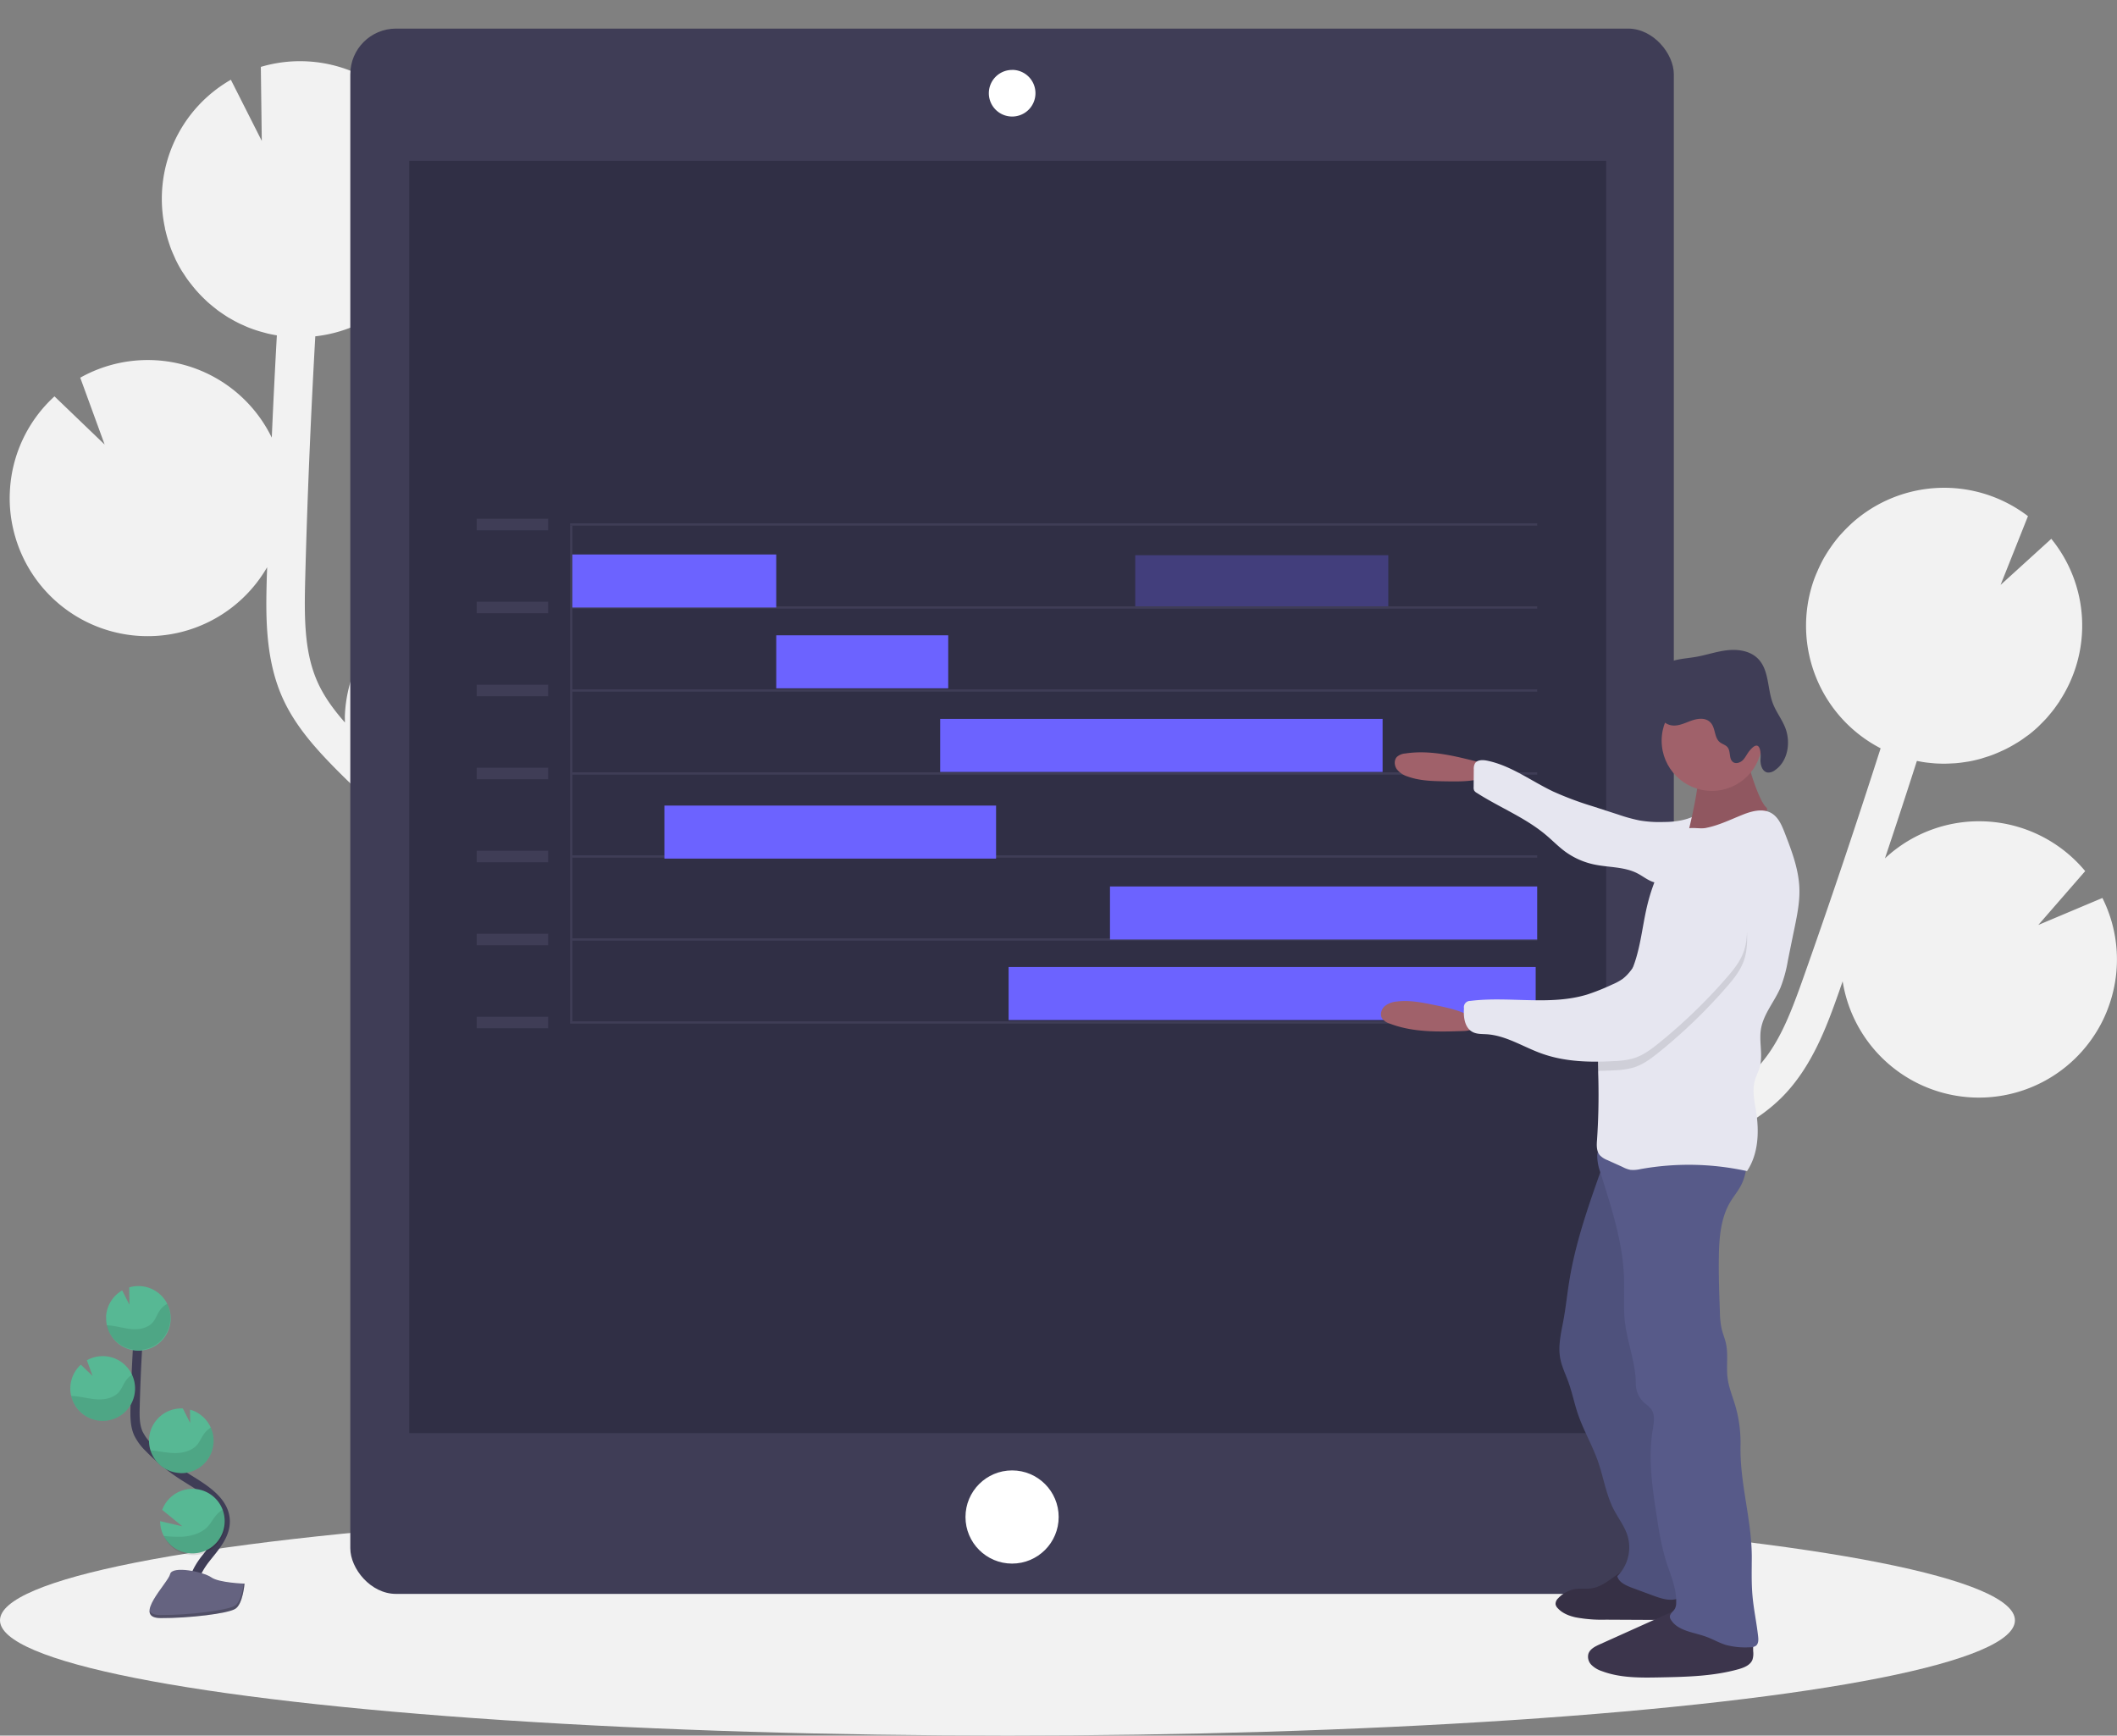 <?xml version="1.0" encoding="UTF-8" standalone="no"?>
<svg
   xmlns:dc="http://purl.org/dc/elements/1.1/"
   xmlns:cc="http://creativecommons.org/ns#"
   xmlns:rdf="http://www.w3.org/1999/02/22-rdf-syntax-ns#"
   xmlns:svg="http://www.w3.org/2000/svg"
   xmlns="http://www.w3.org/2000/svg"
   xmlns:sodipodi="http://sodipodi.sourceforge.net/DTD/sodipodi-0.dtd"
   xmlns:inkscape="http://www.inkscape.org/namespaces/inkscape"
   id="f0bd1b09-cbf8-44f4-b18b-431a4c4b7274"
   data-name="Layer 1"
   width="918.27"
   height="752.81"
   viewBox="0 0 918.27 752.81"
   version="1.1"
   sodipodi:docname="undraw_projections_7g6a.svg"
   inkscape:version="0.92.4 (5da689c313, 2019-01-14)">
  <rect x="0" y="0" width="918.27" height="752.81" fill="#808080" stroke="none"/>
  <defs
     id="defs123" />
  <sodipodi:namedview
     pagecolor="#ffffff"
     bordercolor="#666666"
     borderopacity="1"
     objecttolerance="10"
     gridtolerance="10"
     guidetolerance="10"
     inkscape:pageopacity="0"
     inkscape:pageshadow="2"
     inkscape:window-width="1920"
     inkscape:window-height="1003"
     id="namedview121"
     showgrid="false"
     inkscape:zoom="0.88668961"
     inkscape:cx="379.69121"
     inkscape:cy="490.06171"
     inkscape:window-x="-9"
     inkscape:window-y="-9"
     inkscape:window-maximized="1"
     inkscape:current-layer="f0bd1b09-cbf8-44f4-b18b-431a4c4b7274" />
  <title
     id="title2">projections</title>
  <path
     d="M789,581.27l7.27-1.39,2.08-.44a59.86,59.86,0,0,1,36.14-111.05l-9.13,22.92,22.27-20.19.16,0a59.87,59.87,0,0,1,38,75.66c-.36,1.08-.79,2.12-1.2,3.17,6.33-3.33,12.39-7.19,17.3-12.07,9.94-9.89,15.24-23.38,21.12-40,11.67-32.91,22.87-66.28,33.59-99.72a59.84,59.84,0,0,1-29.33-71.92c.58-1.74,1.25-3.42,2-5.07q.25-.62.54-1.23c.73-1.58,1.5-3.13,2.36-4.62.13-.24.29-.47.43-.71.75-1.26,1.53-2.48,2.36-3.66.31-.45.61-.89.93-1.33.94-1.27,1.91-2.52,2.94-3.7.35-.4.71-.77,1.06-1.16.8-.87,1.61-1.71,2.45-2.53.44-.43.87-.86,1.33-1.27.11-.11.22-.23.34-.33v0a59.84,59.84,0,0,1,76.5-3.16l-11.88,29.83,22-20a59.53,59.53,0,0,1,3.54,70.45l.06,0c-.23.36-.5.7-.75,1.06-.46.67-.93,1.32-1.41,2-.62.83-1.27,1.64-1.93,2.43-.5.6-1,1.2-1.51,1.78-.75.84-1.55,1.64-2.35,2.44-.47.46-.92.95-1.4,1.4q-1.9,1.76-3.93,3.35c-.48.37-1,.69-1.47,1.05-.95.7-1.91,1.39-2.9,2-.62.4-1.25.76-1.88,1.14-.91.54-1.82,1.06-2.76,1.55-.66.35-1.33.69-2,1-1,.46-1.94.89-2.92,1.3-.66.27-1.32.55-2,.8-1.11.41-2.23.78-3.37,1.12-.57.18-1.13.38-1.71.54-1.69.47-3.41.87-5.15,1.18-.33.06-.67.09-1,.15-1.45.23-2.9.43-4.36.56-.63.06-1.27.08-1.9.11-1.18.07-2.37.12-3.56.11-.7,0-1.4,0-2.1-.05-1.16,0-2.32-.12-3.49-.23-.69-.07-1.38-.14-2.07-.23-1.25-.16-2.5-.39-3.75-.64l-.24,0q-6.79,21.17-13.85,42.24a59.81,59.81,0,0,1,86.86,5.52L1025,474.79l27.8-11.71a59.61,59.61,0,0,1,3.25,45.52,58.55,58.55,0,0,1-7.32,14.85,59.84,59.84,0,0,1-108.6-24.22c-.5,1.42-1,2.85-1.48,4.27-5.2,14.65-11.66,32.88-25.08,46.23-9.1,9-20.39,14.89-31.23,19.86q-10.59,4.85-21.48,9a60,60,0,0,1-26.63,9q-17.21,5.13-34.85,8.6l-7.33,1.41c-6.58,1.25-13.33,2.54-20,4,1,.27,2,.53,2.92.85A59.86,59.86,0,0,1,816,660l-45.81,15L812,680.84a59.89,59.89,0,0,1-99.44,19.59l1.35,4.22c.9,2.79,1.79,5.57,2.65,8.32,11.68,37.5,7.52,67.24-11.73,83.76L694,784.09c18.73-16.08,12.22-48.35,6.68-66.16q-1.28-4.06-2.61-8.18c-7.59-23.61-16.2-50.36-6.17-75.29C707,596.89,752.46,588.23,789,581.27Z"
     transform="translate(-140.86 -73.59)"
     fill="#f2f2f2"
     id="path4" />
  <path
     d="M368.49,450.43l-6.28-3.91-1.79-1.15a59.86,59.86,0,0,0,6.05-116.63l.31,24.67-13.56-26.83h-.16a59.86,59.86,0,0,0-62.59,57c-.05,1.14,0,2.27,0,3.39-4.72-5.37-9-11.14-11.83-17.46-5.74-12.8-5.85-27.29-5.39-44.9.9-34.91,2.4-70.08,4.37-105.14a59.83,59.83,0,0,0,53.15-56.64c.09-1.83.06-3.64,0-5.43,0-.45,0-.9-.07-1.34-.11-1.74-.28-3.47-.54-5.16,0-.28-.11-.55-.15-.83-.25-1.43-.55-2.85-.89-4.26-.13-.52-.25-1.05-.4-1.57-.42-1.52-.88-3-1.41-4.51-.18-.5-.39-1-.58-1.46-.43-1.1-.89-2.17-1.38-3.23-.25-.56-.51-1.12-.78-1.67-.07-.15-.13-.29-.2-.43h0A59.8,59.8,0,0,0,254,102.6l.41,32.1L241,108.18a59.5,59.5,0,0,0-28.54,64.5h-.07c.09.42.23.83.33,1.25.19.8.39,1.58.61,2.36.28,1,.59,2,.93,3,.25.74.49,1.48.77,2.21.4,1.06.86,2.09,1.32,3.12.28.6.52,1.22.81,1.81q1.14,2.33,2.47,4.53c.31.52.66,1,1,1.51.64,1,1.29,2,2,2.93.44.59.9,1.15,1.35,1.73.65.83,1.32,1.65,2,2.44.5.56,1,1.11,1.52,1.66.73.77,1.49,1.52,2.26,2.26.52.49,1,1,1.57,1.46.89.78,1.81,1.52,2.74,2.26.47.36.92.75,1.4,1.11,1.42,1,2.88,2,4.39,2.95.29.18.59.32.88.49,1.26.74,2.55,1.44,3.87,2.09.56.28,1.15.52,1.73.78,1.08.49,2.17,1,3.28,1.38.65.25,1.31.48,2,.71,1.11.37,2.22.71,3.35,1q1,.28,2,.54c1.23.29,2.48.53,3.73.75l.25,0q-1.24,22.2-2.21,44.4a59.81,59.81,0,0,0-83.07-26l10.58,29-21.76-20.9a59.67,59.67,0,0,0-19.35,41.33,58.8,58.8,0,0,0,1.52,16.49,59.83,59.83,0,0,0,110.06,16.3c0,1.51-.1,3-.14,4.52-.4,15.54-.9,34.88,6.85,52.15,5.25,11.7,13.7,21.2,22,29.72q8.16,8.32,16.84,16.1a59.86,59.86,0,0,0,21.61,18c9.49,7.31,19.31,14.18,29.46,20.52l6.34,3.94c5.69,3.53,11.53,7.15,17.26,10.93-1-.1-2-.21-3-.26a59.88,59.88,0,0,0-58.93,39l37.39,30.43-41.14-9.54A59.89,59.89,0,0,0,397.1,589l-2.78,3.46c-1.84,2.29-3.67,4.56-5.46,6.82-24.34,30.82-31.11,60.09-19.06,82.4l14.66-7.92c-11.73-21.72,5.92-49.51,17.48-64.16,1.75-2.22,3.55-4.45,5.36-6.69,15.54-19.32,33.17-41.22,32.74-68.08C439.39,494.37,400.08,470,368.49,450.43Z"
     transform="translate(-140.86 -73.59)"
     fill="#f2f2f2"
     id="path6" />
  <ellipse
     cx="437"
     cy="702.81"
     rx="437"
     ry="50"
     fill="#f2f2f2"
     id="ellipse8" />
  <rect
     x="151.95"
     width="574.09"
     height="678.934"
     rx="19.8"
     id="rect10"
     y="12.406"
     style="fill:#3f3d56;stroke-width:0.991" />
  <rect
     x="177.51"
     y="69.74"
     width="519.18"
     height="551.86"
     id="rect12"
     fill="#302f45" />
  <circle
     cx="439"
     cy="657.99"
     r="20.21"
     id="circle14"
     fill="#fff" />
  <path
     d="M579.86,123.63a9.61,9.61,0,1,1,9.61-9.61A9.62,9.62,0,0,1,579.86,123.63Z"
     transform="translate(-140.86 -73.59)"
     fill="#fff"
     id="path16" />
  <path
     d="M579.86,104.92a9.11,9.11,0,1,1-9.1,9.1,9.11,9.11,0,0,1,9.1-9.1m0-1A10.11,10.11,0,1,0,590,114a10.1,10.1,0,0,0-10.11-10.1Z"
     transform="translate(-140.86 -73.59)"
     fill="#fff"
     id="path18" />
  <rect
     x="206.77"
     y="225"
     width="31"
     height="5"
     fill="#3f3d56"
     id="rect20" />
  <rect
     x="206.77"
     y="261"
     width="31"
     height="5"
     fill="#3f3d56"
     id="rect22" />
  <rect
     x="206.77"
     y="297"
     width="31"
     height="5"
     fill="#3f3d56"
     id="rect24" />
  <rect
     x="206.77"
     y="333"
     width="31"
     height="5"
     fill="#3f3d56"
     id="rect26" />
  <rect
     x="206.77"
     y="369"
     width="31"
     height="5"
     fill="#3f3d56"
     id="rect28" />
  <rect
     x="240.819"
     y="-602.185"
     width="23"
     height="109.77"
     id="rect30"
     transform="rotate(90)"
     style="opacity:0.3;fill:#6c63ff" />
  <rect
     x="206.77"
     y="405"
     width="31"
     height="5"
     fill="#3f3d56"
     id="rect32" />
  <rect
     x="206.77"
     y="441"
     width="31"
     height="5"
     fill="#3f3d56"
     id="rect34" />
  <line
     x1="247.77"
     y1="443"
     x2="247.77"
     y2="228"
     fill="none"
     stroke="#3f3d56"
     stroke-miterlimit="10"
     id="line36" />
  <line
     x1="247.27"
     y1="227.5"
     x2="666.77"
     y2="227.5"
     fill="none"
     stroke="#3f3d56"
     stroke-miterlimit="10"
     id="line38" />
  <line
     x1="248.27"
     y1="263.5"
     x2="666.77"
     y2="263.5"
     fill="none"
     stroke="#3f3d56"
     stroke-miterlimit="10"
     id="line40" />
  <line
     x1="248.27"
     y1="299.5"
     x2="666.77"
     y2="299.5"
     fill="none"
     stroke="#3f3d56"
     stroke-miterlimit="10"
     id="line42" />
  <line
     x1="248.27"
     y1="335.5"
     x2="666.77"
     y2="335.5"
     fill="none"
     stroke="#3f3d56"
     stroke-miterlimit="10"
     id="line44" />
  <line
     x1="248.27"
     y1="371.5"
     x2="666.77"
     y2="371.5"
     fill="none"
     stroke="#3f3d56"
     stroke-miterlimit="10"
     id="line46" />
  <line
     x1="248.27"
     y1="407.5"
     x2="666.77"
     y2="407.5"
     fill="none"
     stroke="#3f3d56"
     stroke-miterlimit="10"
     id="line48" />
  <line
     x1="247.27"
     y1="443.5"
     x2="666.77"
     y2="443.5"
     fill="none"
     stroke="#3f3d56"
     stroke-miterlimit="10"
     id="line50" />
  <rect
     x="240.5"
     y="-336.7"
     width="23"
     height="88.43"
     id="rect52"
     style="fill:#6c63ff;stroke-width:1.59"
     transform="rotate(90)" />
  <rect
     x="275.558"
     y="-411.305"
     width="23"
     height="74.6"
     id="rect54"
     style="fill:#6c63ff"
     transform="rotate(90)" />
  <rect
     x="349.415"
     y="-432.057"
     width="23"
     height="143.87"
     id="rect56"
     transform="rotate(90)"
     style="fill:#6c63ff" />
  <rect
     x="419.44"
     y="-666.119"
     width="23"
     height="228.623"
     id="rect58"
     style="fill:#6c63ff;stroke-width:1.13"
     transform="rotate(90)" />
  <rect
     x="384.5"
     y="-666.77"
     width="23"
     height="185.304"
     id="rect62"
     transform="rotate(90)"
     style="fill:#6c63ff;stroke-width:0.928" />
  <path
     d="m 641.906,330.69 c -10.59,-2.75 -21.54,-5.53 -32.36,-3.87 a 6.19,6.19 0 0 0 -3.59,1.45 c -1.35,1.38 -1.19,3.75 -0.1,5.34 a 9.48,9.48 0 0 0 4.72,3.19 c 5.06,1.84 10.56,2 15.94,2.09 5.38,0.09 10.54,0.21 15.62,-1.05 a 6.51,6.51 0 0 0 3.17,-1.51 c 2.88,-2.92 -0.95,-5 -3.4,-5.64 z"
     id="path64"
     inkscape:connector-curvature="0"
     style="fill:#a0616a" />
  <path
     d="m 721.746,356.53 a 51.39,51.39 0 0 1 -10.59,-0.67 72.06,72.06 0 0 1 -9.2,-2.54 l -10.89,-3.53 a 142.51,142.51 0 0 1 -17.3,-6.45 c -9.61,-4.55 -18.37,-11.32 -28.79,-13.42 -1.88,-0.38 -4.26,-0.39 -5.23,1.26 a 5,5 0 0 0 -0.48,2.55 l -0.06,7.68 a 3,3 0 0 0 0.24,1.49 3,3 0 0 0 1.11,1 c 9.89,6.35 21.08,10.73 30.06,18.31 2.72,2.29 5.21,4.86 8.07,7 a 32.94,32.94 0 0 0 12.59,5.71 c 6.37,1.39 13.28,0.92 19.05,3.94 2.64,1.37 5,3.46 7.93,4 2.51,0.44 5.05,-0.34 7.47,-1.11 4,-1.27 8.11,-2.66 10.82,-5.8 3.46,-4 3.7,-9.78 3.76,-15.07 0,-1.5 1,-7.67 0.07,-8.82 -1.33,-1.58 -3.4,0.76 -4.71,1.49 -4.13,2.27 -9.25,2.98 -13.92,2.98 z"
     id="path66"
     inkscape:connector-curvature="0"
     style="fill:#e6e6f0" />
  <path
     d="m 754.536,317.27 c 0,0 6.67,28.45 11.56,32.9 4.89,4.45 -34.67,14.24 -34.67,14.24 0,0 8.43,-31.14 4.43,-36.47 -4,-5.33 18.68,-10.67 18.68,-10.67 z"
     id="path68"
     inkscape:connector-curvature="0"
     style="fill:#a0616a" />
  <path
     d="m 754.536,317.27 c 0,0 6.67,28.45 11.56,32.9 4.89,4.45 -34.67,14.24 -34.67,14.24 0,0 8.43,-31.14 4.43,-36.47 -4,-5.33 18.68,-10.67 18.68,-10.67 z"
     id="path70"
     inkscape:connector-curvature="0"
     style="opacity:0.1" />
  <path
     d="m 690.446,688.92 c -2.17,0.33 -4.39,0 -6.56,0.26 a 12.92,12.92 0 0 0 -8,4.06 3.42,3.42 0 0 0 -1.15,2.53 3.23,3.23 0 0 0 0.93,1.75 c 2,2.22 4.91,3.36 7.82,4 a 62.14,62.14 0 0 0 13.15,1 q 16.44,0.09 32.89,0.15 a 26.39,26.39 0 0 0 -0.34,-11.89 6.77,6.77 0 0 0 -1.37,-2.93 7.75,7.75 0 0 0 -2.5,-1.62 l -6.76,-3.23 c -5.37,-2.57 -9.62,-4.48 -15,-1.31 -4.36,2.48 -8.03,6.45 -13.11,7.23 z"
     id="path72"
     inkscape:connector-curvature="0"
     style="fill:#3c354c" />
  <path
     d="m 690.446,688.92 c -2.17,0.33 -4.39,0 -6.56,0.26 a 12.92,12.92 0 0 0 -8,4.06 3.42,3.42 0 0 0 -1.15,2.53 3.23,3.23 0 0 0 0.93,1.75 c 2,2.22 4.91,3.36 7.82,4 a 62.14,62.14 0 0 0 13.15,1 q 16.44,0.09 32.89,0.15 a 26.39,26.39 0 0 0 -0.34,-11.89 6.77,6.77 0 0 0 -1.37,-2.93 7.75,7.75 0 0 0 -2.5,-1.62 l -6.76,-3.23 c -5.37,-2.57 -9.62,-4.48 -15,-1.31 -4.36,2.48 -8.03,6.45 -13.11,7.23 z"
     id="path74"
     inkscape:connector-curvature="0"
     style="opacity:0.1" />
  <path
     d="m 760.466,716.28 a 8.8,8.8 0 0 1 -0.31,3.58 c -0.9,2.36 -3.59,3.44 -6,4.13 -11,3.09 -22.58,3.34 -34,3.57 -8.57,0.17 -17.39,0.3 -25.4,-2.74 a 11.38,11.38 0 0 1 -4.41,-2.64 5,5 0 0 1 -1.39,-4.75 c 0.63,-2.12 2.86,-3.26 4.87,-4.17 l 10.95,-4.93 21.1,-9.5 c 2.63,-1.18 5.37,-2.38 8.25,-2.3 3.49,0.11 6.6,2.09 9.72,3.66 a 46.41,46.41 0 0 0 7,2.84 c 2.13,0.66 5.12,0.74 7,1.88 3.41,2.06 2.44,7.99 2.62,11.37 z"
     id="path76"
     inkscape:connector-curvature="0"
     style="fill:#3c354c" />
  <path
     d="m 694.616,507.19 c -5.53,15.62 -11.09,31.35 -13.79,47.7 -1,5.85 -1.56,11.75 -2.63,17.58 -1,5.5 -2.44,11.1 -1.44,16.6 0.65,3.59 2.3,6.91 3.54,10.33 1.65,4.55 2.59,9.33 4.15,13.91 2.42,7.1 6.29,13.62 8.75,20.7 2.39,6.87 3.45,14.24 6.78,20.7 2,3.84 4.73,7.31 6,11.42 a 17.7,17.7 0 0 1 -4.43,17.52 c 0.59,2.67 3.7,4 6.26,5 l 9.35,3.45 c 3.56,1.31 7.57,2.62 11,1.1 5.06,-2.21 6,-8.89 5.85,-14.4 -0.5,-13.42 -3.72,-26.58 -6.93,-39.62 -3,-12 -5.91,-24 -9.45,-35.87 -1.47,-4.9 -3,-9.78 -4.19,-14.77 a 94.75,94.75 0 0 1 4.12,-55.86 c 4,-10 0.44,-22.32 0.89,-33.13 l -13.42,-2.47 c -2.64,-0.48 -5.85,-0.77 -7.52,1.33 -1.67,2.1 -1.94,6.11 -2.89,8.78 z"
     id="path78"
     inkscape:connector-curvature="0"
     style="fill:#575a89" />
  <path
     d="m 694.616,507.19 c -5.53,15.62 -11.09,31.35 -13.79,47.7 -1,5.85 -1.56,11.75 -2.63,17.58 -1,5.5 -2.44,11.1 -1.44,16.6 0.65,3.59 2.3,6.91 3.54,10.33 1.65,4.55 2.59,9.33 4.15,13.91 2.42,7.1 6.29,13.62 8.75,20.7 2.39,6.87 3.45,14.24 6.78,20.7 2,3.84 4.73,7.31 6,11.42 a 17.7,17.7 0 0 1 -4.43,17.52 c 0.59,2.67 3.7,4 6.26,5 l 9.35,3.45 c 3.56,1.31 7.57,2.62 11,1.1 5.06,-2.21 6,-8.89 5.85,-14.4 -0.5,-13.42 -3.72,-26.58 -6.93,-39.62 -3,-12 -5.91,-24 -9.45,-35.87 -1.47,-4.9 -3,-9.78 -4.19,-14.77 a 94.75,94.75 0 0 1 4.12,-55.86 c 4,-10 0.44,-22.32 0.89,-33.13 l -13.42,-2.47 c -2.64,-0.48 -5.85,-0.77 -7.52,1.33 -1.67,2.1 -1.94,6.11 -2.89,8.78 z"
     id="path80"
     inkscape:connector-curvature="0"
     style="opacity:0.1" />
  <path
     d="m 758.166,500.02 c -0.35,4.81 -0.74,9.76 -2.92,14 -1.33,2.62 -3.26,4.88 -4.77,7.4 -4,6.79 -4.73,15 -4.89,22.93 -0.16,8.18 0.13,16.36 0.43,24.53 a 37.75,37.75 0 0 0 0.77,7.51 c 0.5,2.07 1.34,4.05 1.82,6.12 1.15,5 0.09,10.29 0.78,15.39 0.53,3.88 2,7.54 3.17,11.29 a 57.64,57.64 0 0 1 2.41,17.75 c -0.36,16.26 4.77,31.75 4.89,48 0,5.6 -0.2,11.21 0.27,16.8 0.5,6.08 1.83,12.06 2.49,18.13 0.15,1.4 0.17,3 -0.91,3.93 a 4.27,4.27 0 0 1 -2.73,0.7 32.67,32.67 0 0 1 -10.3,-1 c -3,-0.91 -5.66,-2.51 -8.57,-3.56 -5.43,-2 -12.16,-2.42 -15.27,-7.28 a 2.86,2.86 0 0 1 -0.53,-1.4 c 0,-1.38 1.47,-2.23 2.17,-3.43 a 5.37,5.37 0 0 0 0.58,-2.53 c 0.27,-6.4 -2.6,-12.44 -4.51,-18.55 a 126,126 0 0 1 -3.76,-18.19 c -2,-12.69 -4,-25.65 -1.91,-38.33 0.51,-3.12 1.16,-6.65 -0.75,-9.16 a 20.87,20.87 0 0 0 -2.88,-2.59 11.17,11.17 0 0 1 -3.69,-8.19 c 0,-10 -4.56,-20 -5,-30 -0.26,-5.78 0.09,-11.57 -0.18,-17.35 -0.72,-15.26 -5.7,-29.94 -10.24,-44.53 a 21.85,21.85 0 0 1 -1.31,-6.51 7.56,7.56 0 0 1 2.5,-6 c 7.62,-6.11 18.91,-8.16 27.35,-3.24 1.68,1 3.23,2.15 5,3 9.18,4.81 21.18,-0.25 30.49,4.36 z"
     id="path82"
     inkscape:connector-curvature="0"
     style="fill:#575a89" />
  <circle
     cx="742.536"
     cy="321.27"
     r="21.78"
     id="circle84"
     style="fill:#a0616a" />
  <path
     d="m 693.946,501.08 a 9,9 0 0 0 3.23,2.09 l 6.64,3 a 12.18,12.18 0 0 0 3.34,1.24 13.57,13.57 0 0 0 4.43,-0.32 118,118 0 0 1 46.2,0.87 c 4.89,-7.33 5.32,-16.8 4,-25.5 -0.71,-4.62 -1.86,-9.39 -0.58,-13.89 0.54,-1.93 1.52,-3.71 2.07,-5.64 1.5,-5.26 -0.31,-10.93 0.52,-16.34 1,-6.63 5.83,-12 8.48,-18.14 a 58.67,58.67 0 0 0 3.23,-11.78 q 1.47,-7.37 3,-14.71 c 1.09,-5.41 2.18,-10.88 2,-16.39 -0.23,-8.41 -3.31,-16.44 -6.35,-24.29 -1.28,-3.3 -2.77,-6.86 -5.85,-8.62 -3.77,-2.15 -8.52,-0.85 -12.54,0.77 -5.21,2.09 -10.36,4.64 -15.92,5.7 -2.4,0.46 -5.69,-0.37 -7.86,0.27 -1.86,0.55 -3.13,3.06 -4.23,4.59 a 81.31,81.31 0 0 0 -13.13,28.24 c -2.53,10.28 -3.1,21.21 -7.78,30.7 a 63,63 0 0 1 -3.56,6.1 c -2.7,4.18 -5.62,8.23 -7.45,12.84 -2.82,7.12 -2.8,14.93 -2.62,22.64 0,1.27 0.07,2.52 0.09,3.78 q 0.3,13.07 -0.58,26.1 c -0.19,2.32 -0.29,4.91 1.22,6.69 z"
     id="path86"
     inkscape:connector-curvature="0"
     style="fill:#e6e6f0" />
  <path
     d="m 635.106,447.19 c -10.94,0.38 -22.23,0.71 -32.43,-3.27 a 6.2,6.2 0 0 1 -3.19,-2.2 c -1,-1.64 -0.34,-3.92 1.07,-5.23 a 9.5,9.5 0 0 1 5.3,-2.08 c 5.33,-0.7 10.73,0.37 16,1.44 5.27,1.07 10.33,2.09 15,4.42 a 6.59,6.59 0 0 1 2.76,2.17 c 2.24,3.49 -1.98,4.66 -4.51,4.75 z"
     id="path88"
     inkscape:connector-curvature="0"
     style="fill:#a0616a" />
  <path
     d="m 693.186,464.49 c 2.42,0 4.83,-0.12 7.23,-0.26 a 34.25,34.25 0 0 0 8.38,-1.26 c 4.1,-1.31 7.61,-4 10.95,-6.69 a 233.59,233.59 0 0 0 29.11,-28.06 c 2.94,-3.37 5.83,-6.91 7.4,-11.1 1.92,-5.11 1.72,-10.75 1.32,-16.2 -0.26,-3.57 -0.62,-7.25 -2.3,-10.42 a 10,10 0 0 0 -7,-5.39 l 3.77,0.14 c -3.62,-2.25 -8.22,-1.94 -12.47,-1.56 -2.92,0.26 -5.93,0.55 -8.51,2 -3.2,1.74 -5.29,5 -7,8.16 -5.71,10.41 -9.36,22.07 -16.78,31.34 a 19,19 0 0 1 -3.38,3.44 c -0.2,0.15 -0.41,0.29 -0.62,0.43 -2.7,4.18 -5.62,8.23 -7.45,12.84 -2.85,7.07 -2.83,14.88 -2.65,22.59 z"
     id="path90"
     inkscape:connector-curvature="0"
     style="opacity:0.1" />
  <path
     d="m 746.676,381.04 c 3.57,-0.27 6.89,2.29 8.56,5.46 1.67,3.17 2,6.84 2.3,10.42 0.4,5.45 0.6,11.09 -1.32,16.2 -1.57,4.19 -4.46,7.73 -7.4,11.1 a 234.29,234.29 0 0 1 -29.07,28.06 c -3.34,2.71 -6.85,5.38 -10.95,6.69 a 34.25,34.25 0 0 1 -8.38,1.26 c -10.72,0.63 -21.71,0.35 -31.8,-3.3 -8,-2.87 -15.37,-7.81 -23.8,-8.33 -2.07,-0.13 -4.26,0 -6.1,-1 -3.38,-1.81 -4,-6.39 -3.7,-10.21 a 2.74,2.74 0 0 1 2.8,-3.26 c 16.86,-2.09 34.46,2.19 50.71,-2.78 a 94.07,94.07 0 0 0 10.81,-4.33 24,24 0 0 0 4.54,-2.46 18.61,18.61 0 0 0 3.37,-3.44 c 7.42,-9.27 11.08,-20.93 16.79,-31.34 1.75,-3.2 3.84,-6.42 7,-8.16 2.58,-1.4 5.59,-1.69 8.51,-2 4.25,-0.38 8.84,-0.69 12.47,1.56"
     id="path92"
     inkscape:connector-curvature="0"
     style="fill:#e6e6f0" />
  <path
     d="m 758.746,325.81 c -1,1.23 -1.63,2.73 -2.73,3.85 -1.1,1.12 -3,1.8 -4.26,0.9 -1.95,-1.35 -0.93,-4.66 -2.44,-6.48 -0.85,-1 -2.3,-1.33 -3.34,-2.17 -2.46,-2 -1.8,-6.16 -4,-8.49 -2.2,-2.33 -5.65,-1.81 -8.49,-0.78 -2.84,1.03 -5.75,2.53 -8.71,1.93 -4.19,-0.86 -6.37,-5.44 -7.57,-9.55 -1.2,-4.11 -2,-8.62 0,-12.34 1.65,-3.09 5,-5 8.31,-6 3.31,-1 6.91,-1.18 10.36,-1.8 4.59,-0.83 9,-2.41 13.69,-2.87 4.69,-0.46 9.74,0.4 13,3.72 4.82,4.89 4,12.87 6.4,19.3 1.38,3.65 3.85,6.8 5.32,10.41 2.59,6.4 1.31,14.75 -4.4,18.64 a 4.59,4.59 0 0 1 -3.13,1 c -2.37,-0.34 -3.24,-3.34 -3.11,-5.73 0.33,-4.35 -0.69,-8.84 -4.9,-3.54 z"
     id="path94"
     inkscape:connector-curvature="0"
     style="fill:#3f3d56" />
  <rect
     x="311.817"
     y="-599.717"
     width="23"
     height="191.909"
     id="rect96"
     style="fill:#6c63ff;stroke-width:1.322"
     transform="rotate(90)" />
  <path
     d="M225.77,766.82c-3-5.51.4-12.26,4.28-17.18s8.61-10,8.51-16.28c-.14-9-9.69-14.32-17.33-19.09a84,84,0,0,1-15.55-12.51,22.79,22.79,0,0,1-4.79-6.4c-1.57-3.52-1.53-7.52-1.43-11.38q.49-19.26,1.9-38.48"
     transform="translate(-140.86 -73.59)"
     fill="none"
     stroke="#3f3d56"
     stroke-miterlimit="10"
     stroke-width="4"
     id="path98" />
  <path
     d="M186.86,644.8a14,14,0,0,1,7-11.5l3.14,6.21-.09-7.52a14,14,0,1,1-10,12.81Z"
     transform="translate(-140.86 -73.59)"
     fill="#57b894"
     id="path100" />
  <path
     d="M211.89,739.79a14,14,0,1,0-.68-11.3l8.76,7.13-9.64-2.23A13.88,13.88,0,0,0,211.89,739.79Z"
     transform="translate(-140.86 -73.59)"
     fill="#57b894"
     id="path102" />
  <path
     d="M218.81,712.54a14,14,0,0,0,14.68-13.37,13.82,13.82,0,0,0-1.21-6.39,14.06,14.06,0,0,0-9-7.78l.07,5.79-3.18-6.29h0a14,14,0,0,0-1.31,28Z"
     transform="translate(-140.86 -73.59)"
     fill="#57b894"
     id="path104" />
  <path
     d="M184.74,689.87a14,14,0,0,0,14.68-13.37,14,14,0,0,0-13.36-14.68,14.08,14.08,0,0,0-7.52,1.78l2.48,6.8-5.1-4.9a14,14,0,0,0-4.54,9.69,13.69,13.69,0,0,0,.36,3.86A14,14,0,0,0,184.74,689.87Z"
     transform="translate(-140.86 -73.59)"
     fill="#57b894"
     id="path106" />
  <path
     d="M188.74,648.54c3.24.35,6.39,1.36,9.64,1.56s6.82-.58,8.88-3.1c1.11-1.36,1.66-3.09,2.6-4.57a10,10,0,0,1,3.53-3.33,14,14,0,1,1-26.24,9.32Q188,648.45,188.74,648.54Z"
     transform="translate(-140.86 -73.59)"
     opacity="0.1"
     id="path108" />
  <path
     d="M184.74,689.87a14,14,0,0,0,14.68-13.37,13.87,13.87,0,0,0-1.33-6.65,10.51,10.51,0,0,0-2.82,2.82c-1,1.51-1.6,3.25-2.78,4.64-2.18,2.57-5.92,3.41-9.31,3.25s-6.65-1.11-10-1.42c-.46,0-.94-.07-1.41-.09A14,14,0,0,0,184.74,689.87Z"
     transform="translate(-140.86 -73.59)"
     opacity="0.1"
     id="path110" />
  <path
     d="M218.81,712.54a14,14,0,0,0,14.68-13.37,13.82,13.82,0,0,0-1.21-6.39,11.52,11.52,0,0,0-3,2.85c-1.09,1.54-1.77,3.31-3,4.73-2.37,2.64-6.35,3.57-9.94,3.48s-6.82-.93-10.28-1.19A14,14,0,0,0,218.81,712.54Z"
     transform="translate(-140.86 -73.59)"
     opacity="0.1"
     id="path112" />
  <path
     d="M211.89,739.79a14,14,0,0,0,25.58-11.45,14.25,14.25,0,0,0-3.08,2.74c-1.33,1.63-2.21,3.47-3.76,5-2.87,2.82-7.5,4-11.62,4.09A62.05,62.05,0,0,1,211.89,739.79Z"
     transform="translate(-140.86 -73.59)"
     opacity="0.1"
     id="path114" />
  <path
     d="M246.93,760.48s-11.07-.34-14.41-2.72-17-5.22-17.87-1.4-16.65,19-4.14,19.06,29.06-1.95,32.39-4S246.93,760.48,246.93,760.48Z"
     transform="translate(-140.86 -73.59)"
     fill="#656380"
     id="path116" />
  <path
     d="M210.29,774.09c12.5.1,29.06-2,32.39-4,2.53-1.55,3.55-7.1,3.88-9.66l.37,0s-.7,8.93-4,11-19.88,4.08-32.39,4c-3.61,0-4.86-1.31-4.79-3.22C206.22,773.35,207.6,774.07,210.29,774.09Z"
     transform="translate(-140.86 -73.59)"
     opacity="0.2"
     id="path118" />
</svg>

